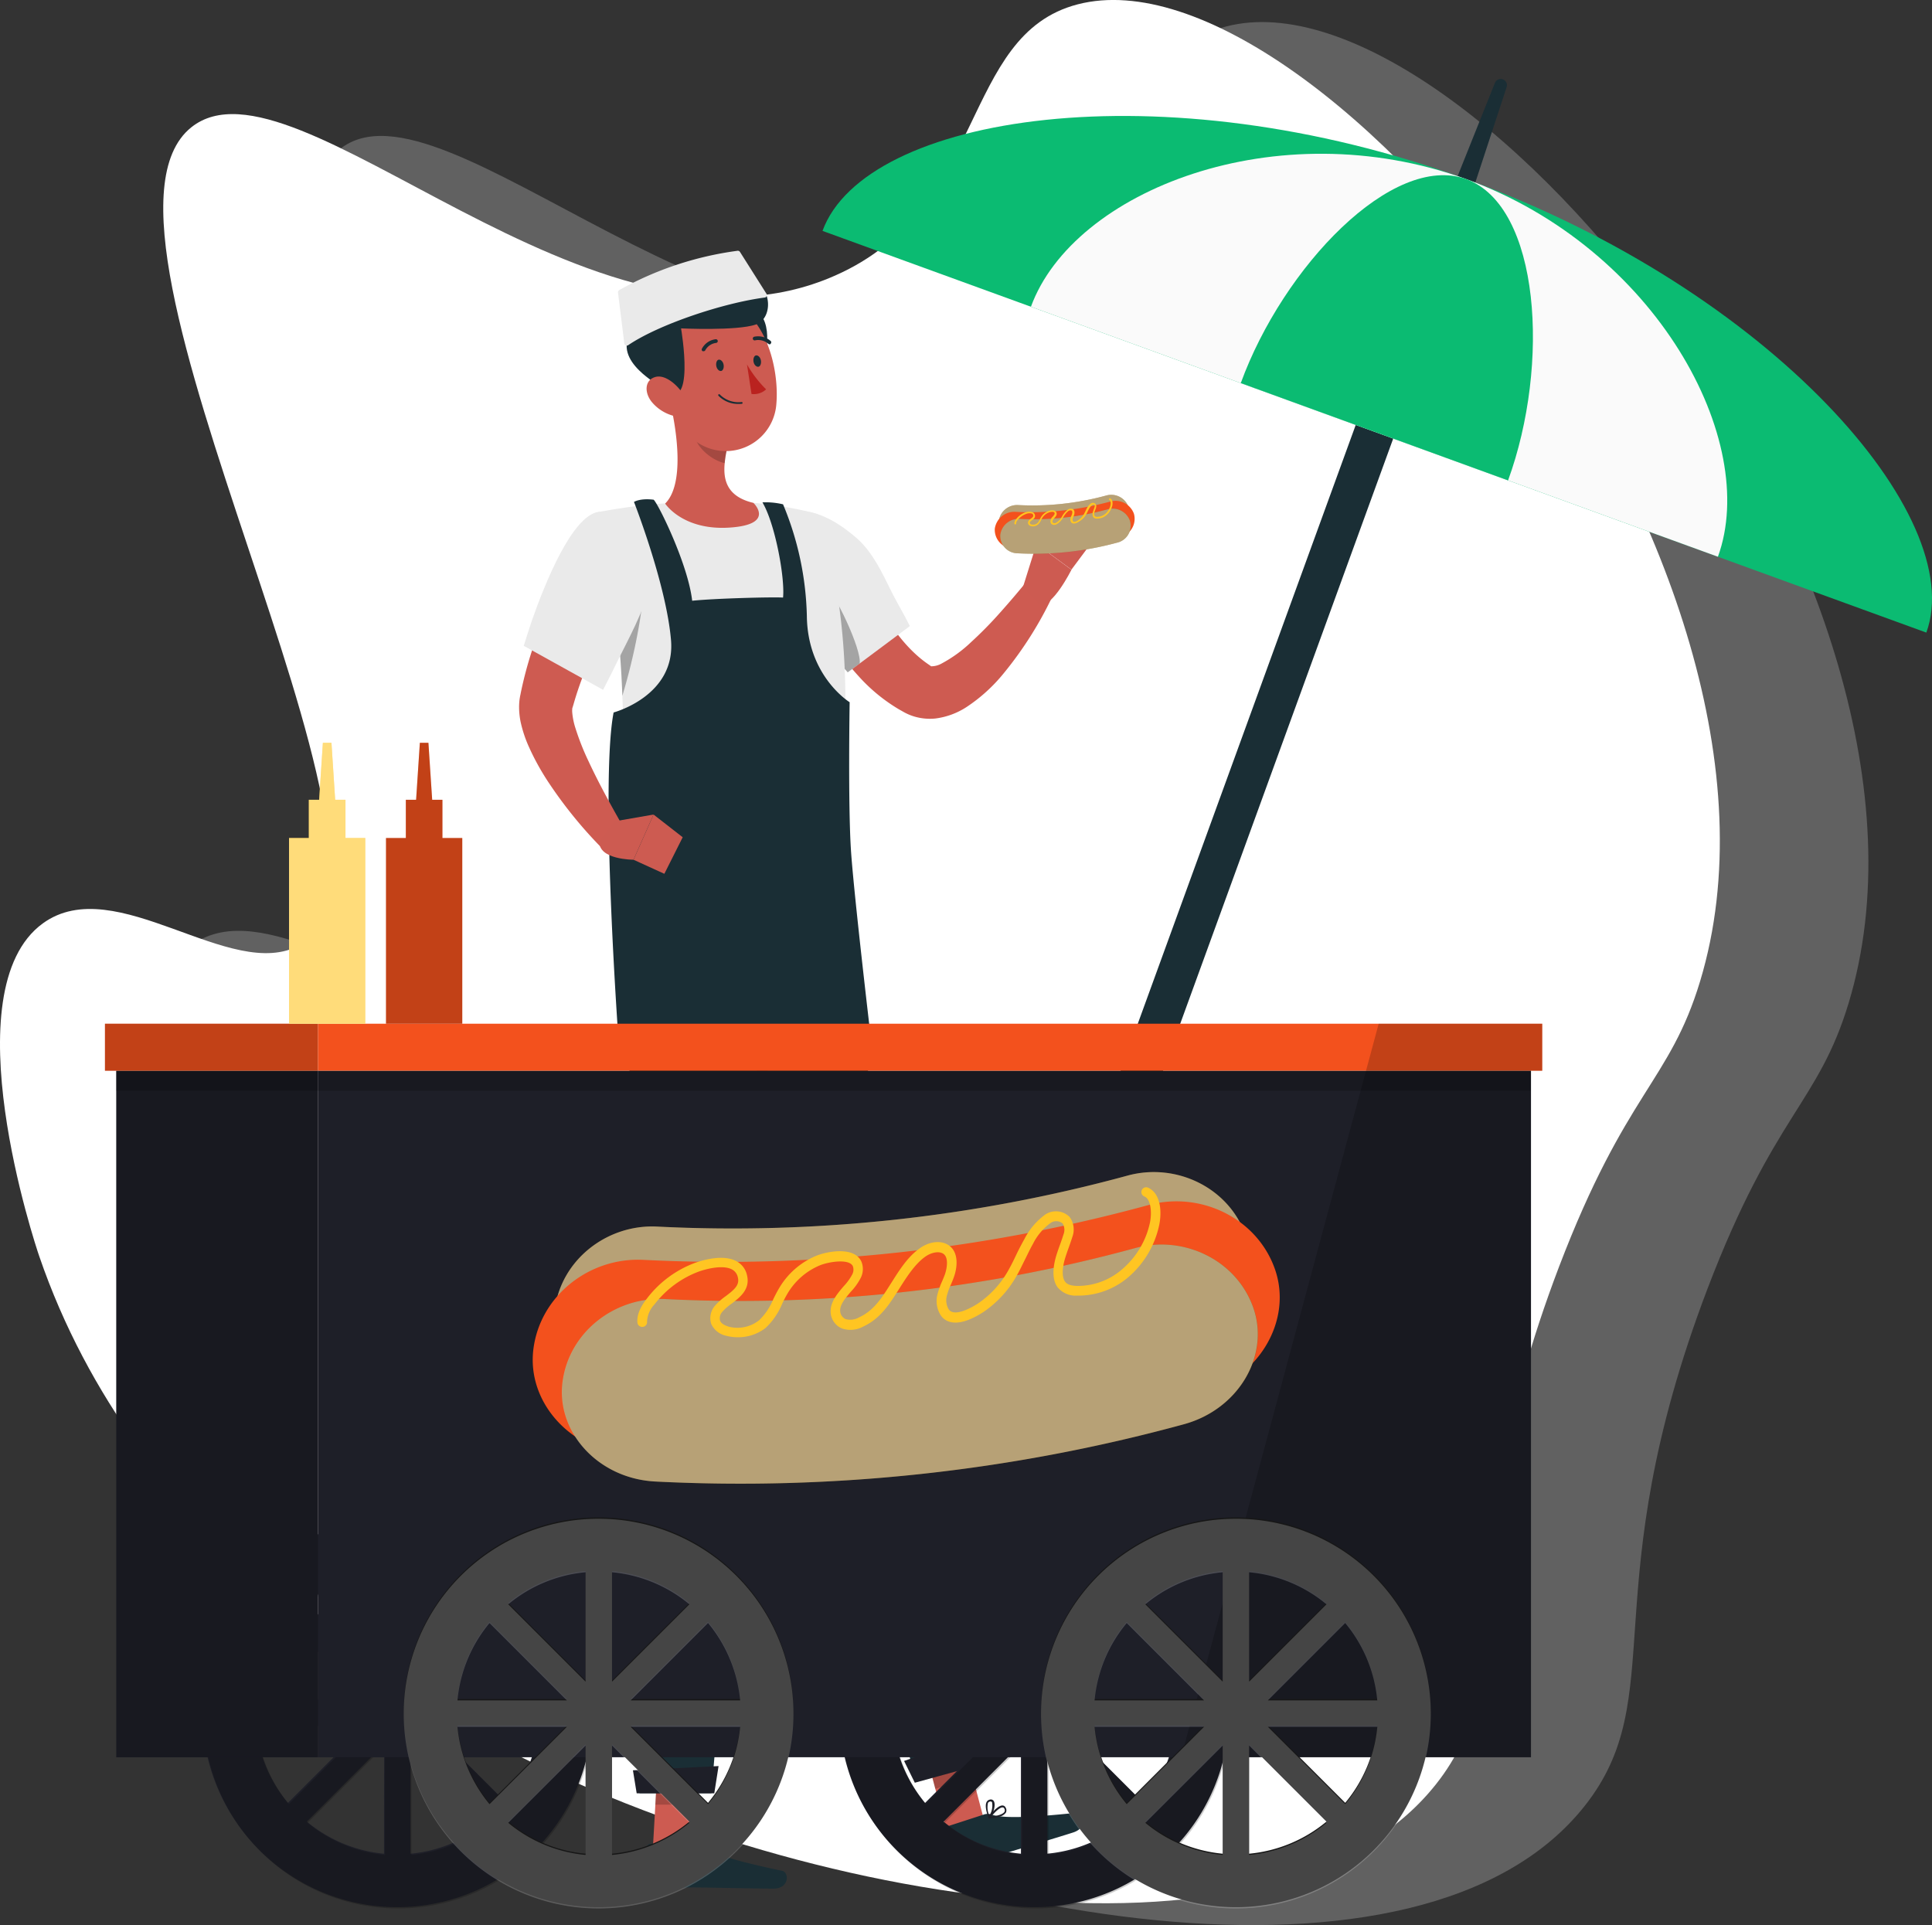<svg xmlns="http://www.w3.org/2000/svg" viewBox="0 0 365.23 363.94"><rect x="0" y="0" width="365.23" height="363.94" fill="#333333" stroke="none"/><defs><style>.cls-1{fill:#f2f2f2;opacity:0.24;}.cls-16,.cls-18,.cls-2{fill:#fff;}.cls-3{fill:#cd5b51;}.cls-4{fill:#1a2e35;}.cls-16,.cls-5{opacity:0.2;}.cls-6{opacity:0.3;}.cls-7{fill:#1e1f28;}.cls-8{fill:#ce5b51;}.cls-9{fill:#eaeaea;}.cls-10{fill:#007cff;}.cls-11{fill:#ba221f;}.cls-12{fill:#0bbb72;}.cls-13{fill:#fafafa;}.cls-14{fill:#f3511d;}.cls-15{fill:#161616;}.cls-17{fill:#ffc522;}.cls-18{opacity:0.4;}.cls-19{fill:#87631b;}</style></defs><title>vendor</title><g id="Layer_2" data-name="Layer 2"><g id="OBJECTS"><path class="cls-1" d="M116.9,331.23c-14.51-8.05-62.95-35.79-81.39-89.61-.7-2-16.78-50.23.68-62.93,13.76-10,35.62,11.32,48.56,4.1C110.62,168.39,39.58,48,64.23,28.21,83.81,12.48,140,76.62,186,56.25,214.86,43.46,209.53,10.72,231.82,5,277.41-6.86,373.26,111,349.47,189.63c-5.77,19.07-14,20.8-26.68,54-21.76,57.23-6.74,77-23.25,97.82C268.73,380.3,175.09,363.48,116.9,331.23Z"/><path class="cls-2" d="M88.82,327.1c-14.51-8-62.95-35.78-81.4-89.61-.7-2-16.77-50.23.68-62.93,13.77-10,35.62,11.32,48.57,4.11C82.53,164.26,11.49,43.89,36.15,24.08c19.57-15.73,75.77,48.42,121.75,28C186.78,39.33,181.44,6.6,203.73.82,249.33-11,345.17,106.91,321.39,185.51c-5.78,19.07-14,20.79-26.68,54-21.76,57.22-6.75,77-23.26,97.81C240.64,376.18,147,359.35,88.82,327.1Z"/><polygon class="cls-3" points="178.94 346.23 185.99 343.94 181.61 327.31 174.56 329.6 178.94 346.23"/><path class="cls-4" d="M186.09,343l-7.92,2.57a.52.52,0,0,0-.36.65l1.65,6.4a1.31,1.31,0,0,0,1.64.85c2.74-.94,4-1.53,7.49-2.66,2.14-.7,11.33-3.43,14.29-4.39s1.92-3.86.58-3.72c-6,.64-13.51,1.26-16,.34A2.19,2.19,0,0,0,186.09,343Z"/><polygon class="cls-5" points="174.55 329.61 181.61 327.32 183.87 335.89 176.81 338.18 174.55 329.61"/><path class="cls-4" d="M157.37,161.27s10,60.35,13,81.4c3.25,23.05,16,90.47,16,90.47l-13.09,3.62s-18.69-65.33-24-87.74c-5.75-24.33-18.41-87.75-18.41-87.75Z"/><path class="cls-6" d="M141.3,186c5.12,12.79,5.7,34.53,3.62,43.44-3.14-14.63-6.74-32.13-9.51-45.74C136.4,180.23,138.19,178.24,141.3,186Z"/><polygon class="cls-7" points="172.94 337.02 186.96 333.16 186.69 327.45 170.91 332.9 172.94 337.02"/><path class="cls-7" d="M189,343.42a9.51,9.51,0,0,1-2,.36.17.17,0,0,1-.16-.09.17.17,0,0,1,0-.19c.17-.23,1.73-2.24,2.7-2.18a.64.64,0,0,1,.53.34,1,1,0,0,1,.09,1A2,2,0,0,1,189,343.42Zm-1.58,0c1.34-.16,2.26-.5,2.48-.93a.62.62,0,0,0-.08-.63.3.3,0,0,0-.25-.17C189,341.63,188.06,342.61,187.41,343.39Z"/><path class="cls-7" d="M187.07,343.77H187a.16.16,0,0,1-.13-.11c0-.08-.85-2.06-.36-3a.88.88,0,0,1,.62-.45.65.65,0,0,1,.75.3c.42.72-.16,2.53-.72,3.18Zm0-3.17a.5.5,0,0,0-.31.26,3.91,3.91,0,0,0,.26,2.39,3.48,3.48,0,0,0,.52-2.53.33.33,0,0,0-.4-.14Z"/><path class="cls-8" d="M160.3,101c.14.44.36,1.11.56,1.67l.65,1.79c.44,1.19.92,2.37,1.43,3.54a68.6,68.6,0,0,0,3.36,6.76c2.45,4.31,5.44,8.2,9,10.69l.62.43a.06.06,0,0,1,0,0s0,.06.15.08a4,4,0,0,0,1.93-.52,25.33,25.33,0,0,0,5.6-4.07,74.3,74.3,0,0,0,5.48-5.58c1.79-2,3.54-4.06,5.19-6.09l4.76,2.88a70.67,70.67,0,0,1-9.26,14.67,31.09,31.09,0,0,1-7.11,6.45,14,14,0,0,1-5.83,2.13,10.33,10.33,0,0,1-3.94-.36,10,10,0,0,1-1.9-.78l-1.15-.65a32.66,32.66,0,0,1-7.52-6.2,48,48,0,0,1-5.56-7.4,64.08,64.08,0,0,1-4.16-8c-.6-1.37-1.15-2.74-1.67-4.14-.25-.7-.51-1.4-.74-2.11s-.43-1.39-.68-2.28Z"/><path class="cls-9" d="M172,118.36l-11.72,8.74s-.45-.49-1.19-1.35c-.54-.63-1.24-1.47-2.05-2.45-4.55-5.54-11.21-15.67-11.26-20.62-.08-7.39,7.59-8.48,16.2-.92,3.72,3.26,5.66,8.67,7.55,12,.62,1.1,1.15,2.07,1.55,2.82C171.67,117.7,172,118.36,172,118.36Z"/><polygon class="cls-3" points="123.42 349.47 130.84 349.47 131.8 332.3 124.39 332.3 123.42 349.47"/><path class="cls-4" d="M131.23,348.61H122.9a.53.53,0,0,0-.55.51l-.41,6.59a1.32,1.32,0,0,0,1.3,1.32c2.9,0,4.29-.22,8-.22,2.25,0,11.83.23,14.94.23s3-3.08,1.71-3.36c-5.92-1.24-13.24-3-15.34-4.61A2.07,2.07,0,0,0,131.23,348.61Z"/><polygon class="cls-5" points="124.38 332.31 131.8 332.31 131.3 341.16 123.88 341.16 124.38 332.31"/><path class="cls-4" d="M142.89,160.89s.7,56.66-.5,77.88C141.07,262,134.48,339,134.48,339H120.9s.41-75.13-.41-98.14c-.89-25-3.19-80-3.19-80Z"/><polygon class="cls-7" points="120.36 339.02 135.03 339.02 135.84 333.87 119.65 334.67 120.36 339.02"/><path class="cls-10" d="M133.85,349.9a9.5,9.5,0,0,1-2-.26.17.17,0,0,1-.13-.14.15.15,0,0,1,.07-.17c.23-.17,2.33-1.6,3.24-1.24a.64.64,0,0,1,.4.48.93.93,0,0,1-.22.94A2,2,0,0,1,133.85,349.9Zm-1.5-.51c1.33.26,2.31.22,2.65-.12a.6.6,0,0,0,.12-.62.27.27,0,0,0-.19-.24C134.45,348.22,133.21,348.84,132.35,349.39Z"/><path class="cls-10" d="M131.92,349.64a.11.11,0,0,1-.08,0,.17.17,0,0,1-.1-.13c0-.1-.17-2.23.58-2.95a.89.89,0,0,1,.73-.24.67.67,0,0,1,.63.52c.17.81-.94,2.36-1.67,2.8A.15.15,0,0,1,131.92,349.64Zm1-3a.51.51,0,0,0-.37.15,3.83,3.83,0,0,0-.49,2.36c.65-.55,1.38-1.72,1.27-2.26,0-.1-.08-.22-.33-.25Z"/><path class="cls-6" d="M145.7,103.53c2.65-1.75,4.58,2.78,9.81,6.61,2.33,1.7,7.45,12.83,7,15.28l-2.26,1.68S145.64,110.9,145.7,103.53Z"/><path class="cls-3" d="M193.38,111l2.55-8.15,6.62,4.85s-3.61,7.27-6.06,6.61Z"/><polygon class="cls-3" points="202.91 99.71 206.64 102.19 202.55 107.68 195.93 102.83 202.91 99.71"/><path class="cls-9" d="M157.37,161.27H117.72c-.28-3.54.54-15.06-.07-29.73a188.37,188.37,0,0,0-3.94-32.34c-.18-.8-.36-1.59-.55-2.39,0,0,2-.41,4.89-.83,2.39-.35,5.39-.71,8.33-.85a147.89,147.89,0,0,1,16.85,0c2.59.24,5.12.67,7.14,1.06,2.58.52,4.1,1,4.1,1S164.24,119.58,157.37,161.27Z"/><path class="cls-6" d="M117.65,131.55a188.37,188.37,0,0,0-3.94-32.34c2.65-.23,7.18,0,7.93,4.31C122.45,108.12,121.43,118.94,117.65,131.55Z"/><path class="cls-4" d="M116,134.69s11.74-3.11,10.85-13.67-7-26.13-7-26.13,1.13-.75,3.72-.42c.88.79,6.5,12.2,7.28,19.1,4.36-.45,15.26-.73,17.18-.6.38-3.82-1.54-14.09-3.9-18a14.16,14.16,0,0,1,3.9.37,58.08,58.08,0,0,1,4.5,21.08c.11,11.44,8.09,16.33,8.09,16.33s-.33,19.94.28,28.47S164.48,195,164.48,195L117,197.69S113.38,148.18,116,134.69Z"/><path class="cls-8" d="M120.35,107.58l-1.76,3c-.6,1-1.18,2.1-1.74,3.16q-1.71,3.17-3.29,6.39c-1,2.15-2,4.31-2.88,6.48a62.65,62.65,0,0,0-2.25,6.5l-.12.4-.06.21c0,.07,0,0,0,0a.44.44,0,0,0-.06.18,4.16,4.16,0,0,0,0,.93,13.43,13.43,0,0,0,.58,2.78A47.9,47.9,0,0,0,111.3,144c2,4.3,4.43,8.67,6.85,12.9l-4.38,3.42a83.35,83.35,0,0,1-9.88-12.12,47,47,0,0,1-4-7.22,24,24,0,0,1-1.46-4.45,14.1,14.1,0,0,1-.3-2.82,11.19,11.19,0,0,1,.12-1.69l.07-.42.06-.26.1-.51a74,74,0,0,1,5-15.34c1.06-2.42,2.21-4.78,3.43-7.09.62-1.15,1.25-2.3,1.91-3.44s1.31-2.22,2.09-3.43Z"/><path class="cls-9" d="M123,110.31c-1.17,5.1-4.41,10.9-6.43,15-.53,1.1-1,2.08-1.42,2.87-.7,1.39-1.14,2.23-1.14,2.23l-15-8.32s.19-.63.53-1.69c.26-.8.6-1.85,1-3.06,2.5-7.13,7.61-19.85,12.62-20.58C120.65,95.72,124.39,104.22,123,110.31Z"/><path class="cls-3" d="M116.17,155.27l7.38-1.28-3.79,8.54s-6.74,0-6.43-3.51Z"/><polygon class="cls-3" points="129.06 158.28 125.59 165.19 119.76 162.53 123.55 153.99 129.06 158.28"/><path class="cls-3" d="M142.43,95.07c-4.9-1.16-5.76-4.19-5.43-7.52a19.92,19.92,0,0,1,.39-2.48L131.25,80l-4.51-3.74c1.25,5.43,2.66,15.32-1,18.94,0,0,3.31,5.11,12.15,4.54S142.43,95.07,142.43,95.07Z"/><path class="cls-5" d="M137.39,85.07a19.92,19.92,0,0,0-.39,2.48c-2.29-.46-5.35-2.9-5.67-5.24a10.66,10.66,0,0,1-.08-2.34Z"/><path class="cls-4" d="M142.81,58.75c3.43,1.6,2.41,9.78.25,10.53C140,70.34,138,56.48,142.81,58.75Z"/><path class="cls-3" d="M124.88,68.42c1.57,7.21,2.12,11.5,6.37,14.79a9.59,9.59,0,0,0,15.52-6.91c.56-6.71-2.1-17.37-9.68-19.41A9.7,9.7,0,0,0,124.88,68.42Z"/><path class="cls-4" d="M125.19,73.36c-1.48-1.18-10.43-5.89-5-11.78-1.72-2.56-2.33-7.44,4.44-8.44s15.34,2.66,16.62,0c4.61,0,5.22,7,1.61,8.22s-14.11.72-14.11.72S131.68,79,125.19,73.36Z"/><path class="cls-9" d="M144.56,56.25c-7.7,1-19.88,5-25.8,9a.47.47,0,0,1-.74-.32l-1.19-9.62a.5.5,0,0,1,.25-.48,62.76,62.76,0,0,1,22.34-7.42.48.48,0,0,1,.47.22l5,7.9A.46.46,0,0,1,144.56,56.25Z"/><path class="cls-3" d="M123.22,76a8,8,0,0,0,4.57,2.72c2.27.38,2.79-1.72,1.63-3.76-1-1.83-3.47-4.24-5.5-3.7S121.74,74.17,123.22,76Z"/><path class="cls-4" d="M135.4,69.14c.09.59.48,1,.86,1s.63-.56.54-1.15-.48-1-.87-1S135.31,68.55,135.4,69.14Z"/><path class="cls-4" d="M142.44,68.34c.09.59.48,1,.87,1s.63-.57.54-1.16-.48-1-.87-1S142.35,67.75,142.44,68.34Z"/><path class="cls-11" d="M141.21,68.89a22.09,22.09,0,0,0,3.62,4.72,3.42,3.42,0,0,1-2.76.87Z"/><path class="cls-4" d="M139.56,76.36a5.16,5.16,0,0,1-3.74-1.54.19.19,0,0,1,0-.25.18.18,0,0,1,.25,0A4.94,4.94,0,0,0,140.21,76a.17.17,0,1,1,0,.34A5.6,5.6,0,0,1,139.56,76.36Z"/><path class="cls-4" d="M133,66.39a.38.38,0,0,1-.17,0,.35.35,0,0,1-.13-.48,3.38,3.38,0,0,1,2.62-1.78.36.36,0,0,1,.37.34.35.35,0,0,1-.33.36,2.69,2.69,0,0,0-2.05,1.42A.33.33,0,0,1,133,66.39Z"/><path class="cls-4" d="M145.58,65.08a.35.35,0,0,1-.32-.07,2.89,2.89,0,0,0-2.5-.67.36.36,0,0,1-.44-.25.36.36,0,0,1,.24-.43h0a3.62,3.62,0,0,1,3.14.81.35.35,0,0,1,0,.49A.36.36,0,0,1,145.58,65.08Z"/><rect class="cls-4" x="225.49" y="29.63" width="7.54" height="271.94" transform="translate(70.47 -68.42) rotate(20)"/><path class="cls-4" d="M284.08,15h0a1.16,1.16,0,0,0-1.47.66L274,37.18l3.59,1.31,7.22-22A1.17,1.17,0,0,0,284.08,15Z"/><path class="cls-12" d="M277.2,33.87c-57.62-21-113.72-12.16-121.71,9.78l208.67,75.94C372.14,97.65,334.83,54.84,277.2,33.87Z"/><path class="cls-13" d="M277.2,33.87c-35.86-13-74.32,2.18-82.31,24.12l129.87,47.26C332.74,83.31,313.07,46.92,277.2,33.87Z"/><path class="cls-12" d="M277.2,33.87c-13.95-5.08-34.65,16.61-42.64,38.55l50.53,18.4C293.08,68.88,291.16,39,277.2,33.87Z"/><path class="cls-7" d="M75.09,286.87a36.84,36.84,0,1,0,36.84,36.84A36.84,36.84,0,0,0,75.09,286.87Zm26.72,34.34H81.12l14.62-14.62A26.74,26.74,0,0,1,101.81,321.21ZM77.59,297a26.72,26.72,0,0,1,14.62,6.06L77.59,317.67Zm-5,20.68L58,303.05A26.66,26.66,0,0,1,72.59,297Zm0,32.76A26.74,26.74,0,0,1,58,344.36l14.62-14.62Zm5-20.69,14.62,14.62a26.81,26.81,0,0,1-14.62,6.07ZM54.43,306.59l14.62,14.62H48.37A26.66,26.66,0,0,1,54.43,306.59Zm-6.06,19.62H69.05L54.43,340.83A26.72,26.72,0,0,1,48.37,326.21Zm47.37,14.62L81.12,326.21h20.69A26.81,26.81,0,0,1,95.74,340.83Z"/><path class="cls-5" d="M75.28,287.11A36.84,36.84,0,1,0,112.12,324,36.84,36.84,0,0,0,75.28,287.11ZM102,321.45H81.31l14.62-14.62A26.74,26.74,0,0,1,102,321.45ZM77.78,297.23a26.72,26.72,0,0,1,14.62,6.06L77.78,317.91Zm-5,20.68L58.15,303.29a26.72,26.72,0,0,1,14.63-6.06Zm0,32.76a26.81,26.81,0,0,1-14.63-6.07L72.78,330Zm5-20.69L92.4,344.6a26.81,26.81,0,0,1-14.62,6.07ZM54.62,306.83l14.62,14.62H48.55A26.74,26.74,0,0,1,54.62,306.83Zm-6.07,19.62H69.24L54.62,341.07A26.81,26.81,0,0,1,48.55,326.45Zm47.38,14.62L81.31,326.45H102A26.81,26.81,0,0,1,95.93,341.07Z"/><path class="cls-7" d="M195.53,286.87a36.84,36.84,0,1,0,36.84,36.84A36.84,36.84,0,0,0,195.53,286.87Zm26.72,34.34H201.57l14.62-14.62A26.66,26.66,0,0,1,222.25,321.21ZM198,297a26.69,26.69,0,0,1,14.62,6.06L198,317.67Zm-5,20.68-14.62-14.62A26.69,26.69,0,0,1,193,297Zm0,32.76a26.78,26.78,0,0,1-14.62-6.07L193,329.74Zm5-20.69,14.62,14.62A26.78,26.78,0,0,1,198,350.43Zm-23.15-23.15,14.62,14.62H168.81A26.67,26.67,0,0,1,174.88,306.59Zm-6.07,19.62H189.5l-14.62,14.62A26.73,26.73,0,0,1,168.81,326.21Zm47.38,14.62-14.62-14.62h20.68A26.72,26.72,0,0,1,216.19,340.83Z"/><path class="cls-5" d="M195.72,287.11A36.84,36.84,0,1,0,232.56,324,36.84,36.84,0,0,0,195.72,287.11Zm26.72,34.34H201.75l14.62-14.62A26.67,26.67,0,0,1,222.44,321.45Zm-24.22-24.22a26.69,26.69,0,0,1,14.62,6.06l-14.62,14.62Zm-5,20.68L178.6,303.29a26.69,26.69,0,0,1,14.62-6.06Zm0,32.76a26.78,26.78,0,0,1-14.62-6.07L193.22,330Zm5-20.69,14.62,14.62a26.78,26.78,0,0,1-14.62,6.07Zm-23.16-23.15,14.62,14.62H169A26.66,26.66,0,0,1,175.06,306.83ZM169,326.45h20.68l-14.62,14.62A26.72,26.72,0,0,1,169,326.45Zm47.37,14.62-14.62-14.62h20.69A26.73,26.73,0,0,1,216.37,341.07Z"/><rect class="cls-7" x="60.09" y="202.42" width="229.33" height="129.78"/><rect class="cls-14" x="60.09" y="193.53" width="231.46" height="8.89"/><polygon class="cls-5" points="289.42 332.2 289.42 202.42 291.55 202.42 291.55 193.53 260.63 193.53 223.29 332.2 289.42 332.2"/><rect class="cls-7" x="21.97" y="202.42" width="38.11" height="129.78" transform="translate(82.06 534.62) rotate(180)"/><rect class="cls-5" x="21.97" y="202.42" width="38.11" height="129.78" transform="translate(82.06 534.62) rotate(180)"/><rect class="cls-14" x="19.85" y="193.53" width="40.24" height="8.89" transform="translate(79.93 395.95) rotate(180)"/><rect class="cls-5" x="19.85" y="193.53" width="40.24" height="8.89" transform="translate(79.93 395.95) rotate(180)"/><path class="cls-15" d="M113.2,286.87A36.84,36.84,0,1,0,150,323.71,36.84,36.84,0,0,0,113.2,286.87Zm26.72,34.34H119.23l14.62-14.62A26.74,26.74,0,0,1,139.92,321.21ZM115.7,297a26.72,26.72,0,0,1,14.62,6.06L115.7,317.67Zm-5,20.68L96.08,303.05A26.66,26.66,0,0,1,110.7,297Zm0,32.76a26.74,26.74,0,0,1-14.62-6.07l14.62-14.62Zm5-20.69,14.62,14.62a26.81,26.81,0,0,1-14.62,6.07ZM92.54,306.59l14.62,14.62H86.48A26.66,26.66,0,0,1,92.54,306.59Zm-6.06,19.62h20.68L92.54,340.83A26.72,26.72,0,0,1,86.48,326.21Zm47.37,14.62-14.62-14.62h20.69A26.81,26.81,0,0,1,133.85,340.83Z"/><path class="cls-16" d="M113.2,287.11A36.84,36.84,0,1,0,150,324,36.84,36.84,0,0,0,113.2,287.11Zm26.72,34.34H119.23l14.62-14.62A26.74,26.74,0,0,1,139.92,321.45ZM115.7,297.23a26.72,26.72,0,0,1,14.62,6.06L115.7,317.91Zm-5,20.68L96.08,303.29a26.66,26.66,0,0,1,14.62-6.06Zm0,32.76a26.74,26.74,0,0,1-14.62-6.07L110.7,330Zm5-20.69,14.62,14.62a26.81,26.81,0,0,1-14.62,6.07ZM92.54,306.83l14.62,14.62H86.48A26.66,26.66,0,0,1,92.54,306.83Zm-6.06,19.62h20.68L92.54,341.07A26.72,26.72,0,0,1,86.48,326.45Zm47.37,14.62-14.62-14.62h20.69A26.81,26.81,0,0,1,133.85,341.07Z"/><path class="cls-15" d="M233.64,286.87a36.84,36.84,0,1,0,36.84,36.84A36.84,36.84,0,0,0,233.64,286.87Zm26.72,34.34H239.68l14.62-14.62A26.66,26.66,0,0,1,260.36,321.21ZM236.14,297a26.69,26.69,0,0,1,14.62,6.06l-14.62,14.62Zm-5,20.68-14.62-14.62A26.69,26.69,0,0,1,231.14,297Zm0,32.76a26.78,26.78,0,0,1-14.62-6.07l14.62-14.62Zm5-20.69,14.62,14.62a26.78,26.78,0,0,1-14.62,6.07ZM213,306.59l14.62,14.62H206.92A26.67,26.67,0,0,1,213,306.59Zm-6.07,19.62h20.69L213,340.83A26.73,26.73,0,0,1,206.92,326.21Zm47.38,14.62-14.62-14.62h20.68A26.72,26.72,0,0,1,254.3,340.83Z"/><path class="cls-16" d="M233.64,287.11A36.84,36.84,0,1,0,270.48,324,36.84,36.84,0,0,0,233.64,287.11Zm26.72,34.34H239.68l14.62-14.62A26.66,26.66,0,0,1,260.36,321.45Zm-24.22-24.22a26.69,26.69,0,0,1,14.62,6.06l-14.62,14.62Zm-5,20.68-14.62-14.62a26.69,26.69,0,0,1,14.62-6.06Zm0,32.76a26.78,26.78,0,0,1-14.62-6.07L231.14,330Zm5-20.69,14.62,14.62a26.78,26.78,0,0,1-14.62,6.07ZM213,306.83l14.62,14.62H206.92A26.67,26.67,0,0,1,213,306.83Zm-6.07,19.62h20.69L213,341.07A26.73,26.73,0,0,1,206.92,326.45Zm47.38,14.62-14.62-14.62h20.68A26.72,26.72,0,0,1,254.3,341.07Z"/><rect class="cls-5" x="21.97" y="202.42" width="267.44" height="3.78"/><polygon class="cls-17" points="65.31 158.42 65.31 151.2 63.36 151.2 62.66 140.42 61.04 140.42 60.33 151.2 58.38 151.2 58.38 158.42 54.64 158.42 54.64 193.53 69.05 193.53 69.05 158.42 65.31 158.42"/><polygon class="cls-18" points="65.31 158.42 65.31 151.2 63.36 151.2 62.66 140.42 61.04 140.42 60.33 151.2 58.38 151.2 58.38 158.42 54.64 158.42 54.64 193.53 69.05 193.53 69.05 158.42 65.31 158.42"/><polygon class="cls-14" points="83.64 158.42 83.64 151.2 81.7 151.2 80.99 140.42 79.37 140.42 78.66 151.2 76.72 151.2 76.72 158.42 72.97 158.42 72.97 193.53 87.39 193.53 87.39 158.42 83.64 158.42"/><polygon class="cls-5" points="83.64 158.42 83.64 151.2 81.7 151.2 80.99 140.42 79.37 140.42 78.66 151.2 76.72 151.2 76.72 158.42 72.97 158.42 72.97 193.53 87.39 193.53 87.39 158.42 83.64 158.42"/><path class="cls-19" d="M222.3,255.56a318.2,318.2,0,0,1-99.84,10.82c-10.86-.54-18.76-9.33-17.59-18.75h0c1.17-9.44,9.86-16.21,19.33-15.75a283.78,283.78,0,0,0,89-9.65c9.15-2.48,19.08,2.28,22.25,11.24h0C238.62,242.42,232.79,252.71,222.3,255.56Z"/><path class="cls-18" d="M222.3,255.56a318.2,318.2,0,0,1-99.84,10.82c-10.86-.54-18.76-9.33-17.59-18.75h0c1.17-9.44,9.86-16.21,19.33-15.75a283.78,283.78,0,0,0,89-9.65c9.15-2.48,19.08,2.28,22.25,11.24h0C238.62,242.42,232.79,252.71,222.3,255.56Z"/><path class="cls-14" d="M226.88,263.59A341.45,341.45,0,0,1,119.71,275.2c-11.65-.57-20.14-10-18.88-20.12h0c1.26-10.13,10.58-17.41,20.75-16.91a304.35,304.35,0,0,0,95.54-10.36c9.82-2.66,20.48,2.45,23.88,12.07h0C244.4,249.49,238.13,260.53,226.88,263.59Z"/><path class="cls-19" d="M223.79,269.26a318.23,318.23,0,0,1-99.85,10.82c-10.85-.54-18.75-9.33-17.58-18.75h0c1.17-9.44,9.86-16.21,19.32-15.75a283.74,283.74,0,0,0,89-9.65c9.15-2.48,19.09,2.28,22.25,11.25h0C240.11,256.12,234.27,266.41,223.79,269.26Z"/><path class="cls-18" d="M223.76,269.26a318.2,318.2,0,0,1-99.84,10.82c-10.86-.54-18.76-9.33-17.59-18.75h0c1.17-9.44,9.86-16.21,19.33-15.75a283.78,283.78,0,0,0,89-9.65c9.15-2.48,19.08,2.28,22.25,11.25h0C240.08,256.12,234.25,266.41,223.76,269.26Z"/><path class="cls-17" d="M139.4,252.8a8.13,8.13,0,0,1-2.08-.27,4,4,0,0,1-2.87-2.25,3.58,3.58,0,0,1,.64-3.35,11.34,11.34,0,0,1,2.11-1.9c1.67-1.26,2.67-2.12,2.27-3.61a2.18,2.18,0,0,0-1.1-1.44c-1.48-.79-4.17-.32-6.2.38a18.87,18.87,0,0,0-8.43,6.22,5.08,5.08,0,0,0-1.42,3.26.89.89,0,0,1-.82,1,.9.9,0,0,1-1-.82c-.12-1.37.47-2.85,1.79-4.53a20.34,20.34,0,0,1,9.26-6.81c1.49-.51,5.2-1.56,7.64-.27a3.93,3.93,0,0,1,2,2.56c.73,2.74-1.3,4.28-2.92,5.51a9.33,9.33,0,0,0-1.77,1.57,1.79,1.79,0,0,0-.38,1.61c.26.71,1.24,1,1.65,1.15a6.62,6.62,0,0,0,5.76-1.24,11.75,11.75,0,0,0,2.67-4c.34-.69.7-1.4,1.09-2.05a14.66,14.66,0,0,1,7.07-6.14c2.23-.88,7.24-1.75,8.5,1.17a3.69,3.69,0,0,1-.13,3,11.34,11.34,0,0,1-1.89,2.65c-1.06,1.24-2.16,2.53-2,3.77a1.77,1.77,0,0,0,1,1.4,3.35,3.35,0,0,0,2.6-.35c2.73-1.25,4.24-3.63,5.83-6.15l.25-.39c1.43-2.25,3-4.81,5.26-6.42,1.31-1,3.47-1.75,5.24-.84,2.2,1.14,2.08,4.07,1.3,6.23-.16.45-.35.9-.54,1.35a12.4,12.4,0,0,0-.74,2,3.38,3.38,0,0,0,.33,2.77c1.16,1.5,4.56-.53,5.57-1.19a18.44,18.44,0,0,0,5.84-6.52c.48-.86.92-1.77,1.34-2.66s1-2,1.56-3a13,13,0,0,1,4-4.65,3.66,3.66,0,0,1,4.52.51,4,4,0,0,1,.52,3.78c-.22.71-.47,1.41-.72,2.11s-.43,1.21-.62,1.82c-.62,2-.64,3.66-.06,4.49.39.55,1.08.8,2.26.84a12.81,12.81,0,0,0,8.38-3,16,16,0,0,0,5.42-8.92c.43-2.08.15-4.53-1.06-5a.9.9,0,1,1,.7-1.66c2.27,1,2.7,4.24,2.12,7.06a17.81,17.81,0,0,1-6,10,14.55,14.55,0,0,1-9.56,3.35,4.4,4.4,0,0,1-3.68-1.61c-1.18-1.67-.75-4.21-.19-6.05.2-.64.42-1.26.65-1.89s.48-1.35.68-2a2.33,2.33,0,0,0-.16-2.09,1.89,1.89,0,0,0-2.25-.11,10.9,10.9,0,0,0-3.37,4c-.54.94-1,1.95-1.49,2.92s-.89,1.85-1.4,2.76a20.21,20.21,0,0,1-6.43,7.15c-3.68,2.39-6.51,2.67-8,.79a5,5,0,0,1-.66-4.31,14.41,14.41,0,0,1,.83-2.29c.18-.42.35-.83.51-1.26.39-1.11.81-3.37-.43-4-1-.5-2.43,0-3.36.69-1.93,1.41-3.45,3.82-4.8,5.94l-.24.38c-1.67,2.63-3.39,5.35-6.6,6.83a5,5,0,0,1-4,.37,3.5,3.5,0,0,1-2.15-2.88c-.2-2,1.21-3.66,2.46-5.12a10.24,10.24,0,0,0,1.61-2.22,1.93,1.93,0,0,0,.12-1.54c-.63-1.46-4.42-.9-6.19-.2a12.87,12.87,0,0,0-6.19,5.39c-.35.59-.68,1.24-1,1.92a13,13,0,0,1-3.15,4.57A8.47,8.47,0,0,1,139.4,252.8Z"/><path class="cls-19" d="M210.85,100a60.09,60.09,0,0,1-18.73,2,3.32,3.32,0,0,1-3.3-3.52h0a3.48,3.48,0,0,1,3.63-3,52.82,52.82,0,0,0,16.69-1.81,3.46,3.46,0,0,1,4.17,2.11h0A3.3,3.3,0,0,1,210.85,100Z"/><path class="cls-18" d="M210.85,100a60.09,60.09,0,0,1-18.73,2,3.32,3.32,0,0,1-3.3-3.52h0a3.48,3.48,0,0,1,3.63-3,52.82,52.82,0,0,0,16.69-1.81,3.46,3.46,0,0,1,4.17,2.11h0A3.3,3.3,0,0,1,210.85,100Z"/><path class="cls-14" d="M211.71,101.53a64.06,64.06,0,0,1-20.11,2.18,3.55,3.55,0,0,1-3.54-3.78h0a3.73,3.73,0,0,1,3.9-3.17,57,57,0,0,0,17.91-1.94,3.71,3.71,0,0,1,4.48,2.27h0A3.53,3.53,0,0,1,211.71,101.53Z"/><path class="cls-19" d="M211.13,102.6a59.79,59.79,0,0,1-18.73,2,3.3,3.3,0,0,1-3.3-3.51h0a3.48,3.48,0,0,1,3.63-3,52.82,52.82,0,0,0,16.69-1.81,3.46,3.46,0,0,1,4.17,2.11h0A3.3,3.3,0,0,1,211.13,102.6Z"/><path class="cls-18" d="M211.12,102.6a59.75,59.75,0,0,1-18.73,2,3.29,3.29,0,0,1-3.29-3.51h0a3.47,3.47,0,0,1,3.62-3,52.78,52.78,0,0,0,16.69-1.81,3.48,3.48,0,0,1,4.18,2.11h0A3.31,3.31,0,0,1,211.12,102.6Z"/><path class="cls-17" d="M195.3,99.51a1.74,1.74,0,0,1-.39-.05.78.78,0,0,1-.54-.43.65.65,0,0,1,.12-.62,2,2,0,0,1,.4-.36c.31-.24.5-.4.42-.68a.43.43,0,0,0-.2-.27,1.78,1.78,0,0,0-1.17.07,3.62,3.62,0,0,0-1.58,1.17.91.91,0,0,0-.26.61.19.19,0,0,1-.16.19.18.18,0,0,1-.18-.16,1.26,1.26,0,0,1,.34-.85,3.77,3.77,0,0,1,1.73-1.27,2,2,0,0,1,1.43,0,.74.74,0,0,1,.38.48c.13.51-.25.8-.55,1a2,2,0,0,0-.33.29.31.31,0,0,0-.07.31c.05.13.23.19.31.21a1.24,1.24,0,0,0,1.08-.23,2.4,2.4,0,0,0,.5-.75c.06-.13.13-.26.2-.38a2.74,2.74,0,0,1,1.33-1.15c.42-.17,1.36-.33,1.59.22a.69.69,0,0,1,0,.56,2.33,2.33,0,0,1-.36.5c-.2.23-.4.47-.38.7a.32.32,0,0,0,.2.26.64.64,0,0,0,.49-.06,2.75,2.75,0,0,0,1.09-1.15l.05-.08a4.2,4.2,0,0,1,1-1.2,1,1,0,0,1,1-.16c.41.21.38.76.24,1.17l-.1.25a2.22,2.22,0,0,0-.14.38.62.62,0,0,0,.06.52c.22.28.86-.1,1-.22a3.44,3.44,0,0,0,1.1-1.22c.09-.17.17-.34.25-.5s.19-.39.29-.57a2.68,2.68,0,0,1,.76-.88.7.7,0,0,1,.85.1.75.75,0,0,1,.09.71c0,.13-.08.26-.13.39l-.12.35a1.09,1.09,0,0,0,0,.84.51.51,0,0,0,.43.15,2.39,2.39,0,0,0,1.57-.55,3,3,0,0,0,1-1.67c.09-.39,0-.85-.19-.95a.16.16,0,0,1-.09-.22.17.17,0,0,1,.22-.09c.42.18.5.8.4,1.33a3.36,3.36,0,0,1-1.14,1.86,2.69,2.69,0,0,1-1.79.63.8.8,0,0,1-.69-.3,1.39,1.39,0,0,1,0-1.13l.12-.36c.05-.13.09-.25.13-.38a.42.42,0,0,0,0-.39.34.34,0,0,0-.42,0,1.94,1.94,0,0,0-.63.74c-.1.18-.2.37-.28.55s-.17.35-.26.52A3.85,3.85,0,0,1,204,98.59c-.69.45-1.22.5-1.5.15a1,1,0,0,1-.12-.81,3.16,3.16,0,0,1,.16-.43l.09-.23c.08-.21.15-.64-.08-.76a.68.68,0,0,0-.63.13,4.26,4.26,0,0,0-.9,1.11l-.05.08a3,3,0,0,1-1.23,1.28,1,1,0,0,1-.76.07.66.66,0,0,1-.4-.54,1.31,1.31,0,0,1,.46-1,2.38,2.38,0,0,0,.3-.42.34.34,0,0,0,0-.29c-.12-.27-.83-.17-1.16,0a2.45,2.45,0,0,0-1.16,1c-.07.11-.13.24-.19.36a2.49,2.49,0,0,1-.59.86A1.58,1.58,0,0,1,195.3,99.51Z"/></g></g></svg>